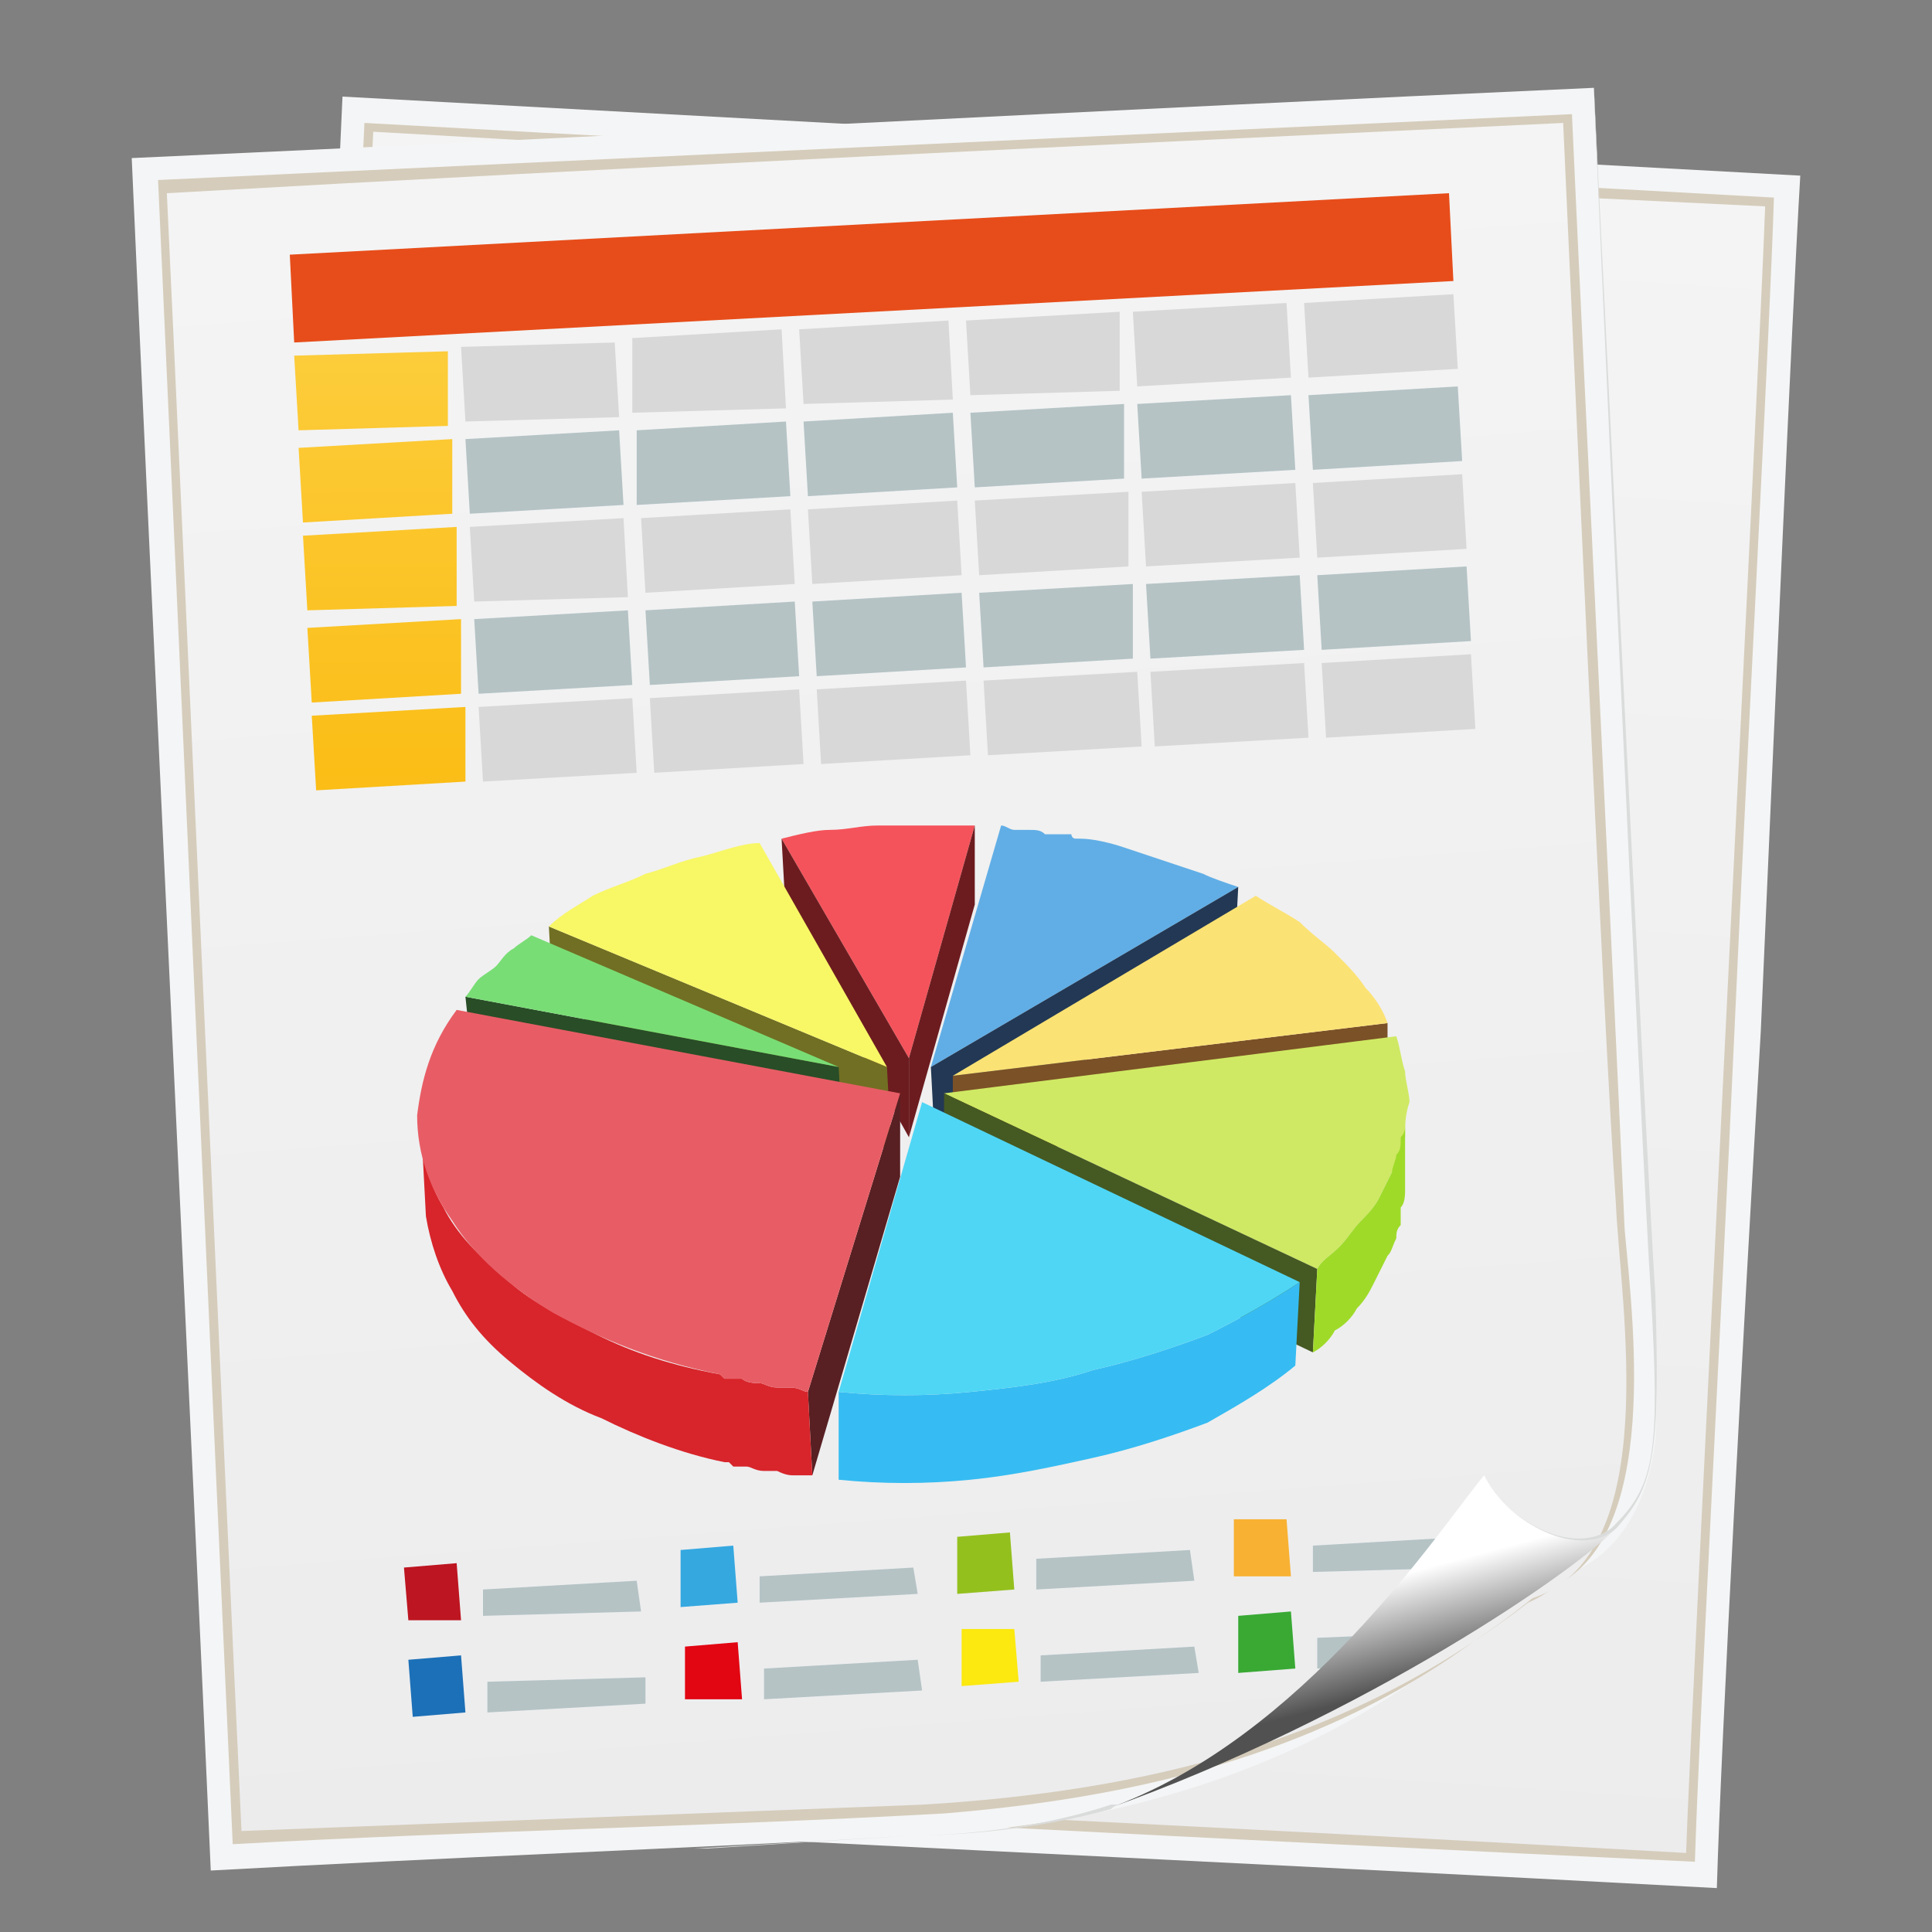 <?xml version="1.0" standalone="no"?>

<svg viewBox="0 0 44 44" style="background-color:#ffffff00" version="1.1" xmlns="http://www.w3.org/2000/svg" xmlns:xlink="http://www.w3.org/1999/xlink" xml:space="preserve" x="0px" y="0px" width="100%" height="100%">
	<rect x="0" y="0" width="44" height="44" fill="#808080" stroke="none"/>
	<defs>
		<linearGradient id="gradient1" x1="47.1%" y1="100.7%" x2="52.9%" y2="-0.1%">
			<stop stop-color="#ececed" stop-opacity="1" offset="1%"/>
			<stop stop-color="#f4f4f4" stop-opacity="1" offset="99%"/>
		</linearGradient>
		<linearGradient id="gradient2" x1="53.9%" y1="101.2%" x2="47.2%" y2="1.2%">
			<stop stop-color="#ececed" stop-opacity="1" offset="1%"/>
			<stop stop-color="#f4f4f4" stop-opacity="1" offset="99%"/>
		</linearGradient>
		<linearGradient id="gradient3" x1="52.5%" y1="656.1%" x2="47%" y2="-667.5%">
			<stop stop-color="#fab90c" stop-opacity="1" offset="1%"/>
			<stop stop-color="#ffe06a" stop-opacity="1" offset="99%"/>
		</linearGradient>
		<linearGradient id="gradient4" x1="52.1%" y1="553.4%" x2="46.6%" y2="-770.2%">
			<stop stop-color="#fab90c" stop-opacity="1" offset="1%"/>
			<stop stop-color="#ffe06a" stop-opacity="1" offset="99%"/>
		</linearGradient>
		<linearGradient id="gradient5" x1="51.7%" y1="450.8%" x2="46.1%" y2="-872.9%">
			<stop stop-color="#fab90c" stop-opacity="1" offset="1%"/>
			<stop stop-color="#ffe06a" stop-opacity="1" offset="99%"/>
		</linearGradient>
		<linearGradient id="gradient6" x1="51.3%" y1="348.1%" x2="45.7%" y2="-975.6%">
			<stop stop-color="#fab90c" stop-opacity="1" offset="1%"/>
			<stop stop-color="#ffe06a" stop-opacity="1" offset="99%"/>
		</linearGradient>
		<linearGradient id="gradient7" x1="50.8%" y1="245.4%" x2="45.3%" y2="-1078.2%">
			<stop stop-color="#fab90c" stop-opacity="1" offset="1%"/>
			<stop stop-color="#ffe06a" stop-opacity="1" offset="99%"/>
		</linearGradient>
		<linearGradient id="gradient8" x1="53.1%" y1="65.9%" x2="41%" y2="36.1%">
			<stop stop-color="#515151" stop-opacity="1" offset="1%"/>
			<stop stop-color="#ffffff" stop-opacity="1" offset="99%"/>
		</linearGradient>
	</defs>
	<g id="Layer%201">
		<g>
			<g>
				<path d="M 6.8 21.8 C 7.2 14.3 7.6 6.8 7.8 2.2 C 18.9 2.8 29.9 3.4 41 4 C 40.8 7.4 40.4 16.7 40.1 23.5 C 39.7 30.3 39.2 39.6 39.1 43 C 28 42.4 16.9 41.9 5.9 41.3 C 6.1 36.7 6.5 29.2 6.8 21.8 Z" fill="#f4f5f6"/>
				<path d="M 7.4 21.8 C 7.7 14.5 8.1 7.2 8.3 2.8 C 19 3.4 29.7 3.9 40.4 4.5 C 40.3 7.7 39.8 16.8 39.5 23.5 C 39.2 30.1 38.7 39.2 38.6 42.4 C 27.9 41.9 17.1 41.3 6.4 40.8 C 6.6 36.4 7 29.1 7.4 21.8 ZM 39.1 23.4 C 39.4 17 39.8 8 40 4.9 C 29.6 4.4 19.1 3.8 8.7 3.3 C 8.5 7.5 8.2 14.7 7.8 21.8 C 7.5 29 7.1 36.1 6.9 40.3 C 17.3 40.9 27.7 41.4 38.2 41.9 C 38.3 38.9 38.7 29.9 39.1 23.4 Z" fill="#d5ccbb"/>
				<path d="M 6.7 40.6 C 17.2 41.1 27.8 41.6 38.4 42.2 C 38.5 39.1 40.1 7.8 40.2 4.7 C 29.6 4.2 19.1 3.6 8.5 3 C 8.3 7.3 6.9 36.3 6.7 40.6 Z" fill="url(#gradient1)"/>
			</g>
			<g>
				<g>
					<path d="M 34.9 36 C 31.1 39.9 26.2 41.5 21 41.8 C 15.6 42.1 10.2 42.3 4.8 42.6 C 4.4 33.5 3.4 12.7 3 3.6 C 14.1 3.1 25.2 2.5 36.3 2 C 36.5 6.8 37.3 23.2 37.6 27.9 C 37.6 29.1 37.8 31 37.7 32.8 C 37.5 34.5 36.6 35.9 34.9 36 Z" fill="#f4f5f6"/>
					<path d="M 34.9 36.3 C 31.1 39.7 26.4 40.9 21.5 41.3 C 16.1 41.6 10.7 41.7 5.3 42 C 4.9 33.3 4 12.8 3.6 4.1 C 14.3 3.6 25 3.1 35.8 2.6 C 36 7.1 36.8 23.4 37 28 C 37.2 30.2 37.9 35.6 34.9 36.3 ZM 5.7 41.5 C 10.8 41.3 15.9 41.1 21 40.9 C 26 40.7 30.8 39.6 34.8 36.5 C 37.6 35.3 36.7 29.8 36.6 27.4 C 36.3 23.2 35.6 7.3 35.4 3.1 C 24.9 3.6 14.5 4.1 4 4.6 C 4.4 13 5.4 33.1 5.7 41.5 Z" fill="#d5ccbb"/>
					<path d="M 5.5 41.7 C 5.1 33.2 4.2 12.9 3.8 4.4 C 14.4 3.8 25 3.3 35.6 2.8 C 35.8 7.1 36.5 23.1 36.8 27.4 C 36.9 29.7 37.9 35.4 34.9 36.4 C 30.8 39.7 26 40.8 21 41.1 C 15.8 41.3 10.7 41.5 5.5 41.7 Z" fill="url(#gradient2)"/>
				</g>
				<g>
					<g>
						<path d="M 22.2 18.8 L 20.7 24.1 L 17.8 19.1 C 18.2 19 18.6 18.9 18.9 18.9 C 19.3 18.9 19.6 18.8 20 18.8 C 20.4 18.8 20.7 18.8 21.1 18.8 C 21.5 18.8 21.8 18.8 22.2 18.8 Z" fill="#f5535b"/>
						<path d="M 22.2 18.8 L 22.2 20.6 L 20.7 25.9 L 20.7 24.1 L 22.2 18.8 Z" fill="#6c1c1f"/>
						<path d="M 20.7 24.1 L 20.7 25.9 L 17.9 20.9 L 17.8 19.1 L 20.7 24.1 Z" fill="#6c1c1f"/>
						<path d="M 20.2 24.3 L 20.3 26.2 L 12.6 22.9 L 12.5 21.1 L 20.2 24.3 Z" fill="#716f23"/>
						<path d="M 19.1 24.3 L 19.2 26.2 L 10.8 24.6 L 10.6 22.7 L 19.1 24.3 Z" fill="#284d27"/>
						<path d="M 12.1 21.3 L 19.1 24.3 L 10.6 22.7 C 10.7 22.6 10.8 22.4 10.9 22.3 C 11 22.2 11.2 22.1 11.3 22 C 11.4 21.9 11.5 21.7 11.7 21.6 C 11.8 21.5 12 21.4 12.1 21.3 Z" fill="#79dd75"/>
						<path d="M 24.6 19.1 C 24.9 19.1 25.3 19.2 25.6 19.3 C 25.9 19.4 26.2 19.5 26.5 19.6 C 26.8 19.7 27.1 19.8 27.4 19.9 C 27.6 20 27.9 20.1 28.2 20.2 L 21.2 24.3 L 22.8 18.8 C 22.9 18.8 23 18.9 23.1 18.9 C 23.2 18.9 23.3 18.9 23.4 18.9 C 23.6 18.9 23.7 18.9 23.8 19 C 23.9 19 24 19 24.1 19 C 24.2 19 24.2 19 24.3 19 C 24.3 19 24.3 19 24.4 19 C 24.4 19 24.4 19.1 24.5 19.1 C 24.5 19.1 24.6 19.1 24.6 19.1 Z" fill="#61aee6"/>
						<path d="M 28.2 20.2 L 28.1 22.1 L 21.3 26.2 L 21.2 24.3 L 28.2 20.2 Z" fill="#223854"/>
						<path d="M 17.3 19.2 L 20.2 24.3 L 12.5 21.1 C 12.8 20.8 13.2 20.6 13.5 20.4 C 13.9 20.2 14.3 20.1 14.7 19.9 C 15.1 19.8 15.5 19.6 16 19.5 C 16.4 19.4 16.9 19.2 17.3 19.2 Z" fill="#f8f766"/>
						<path d="M 31.6 23.3 L 31.6 25.2 L 21.7 26.4 L 21.7 24.5 L 31.6 23.3 Z" fill="#7b5127"/>
						<path d="M 28.6 20.4 C 28.9 20.6 29.3 20.8 29.6 21 C 29.9 21.3 30.2 21.5 30.4 21.7 C 30.7 22 30.9 22.2 31.1 22.5 C 31.3 22.7 31.5 23 31.6 23.3 L 21.7 24.5 L 28.6 20.4 Z" fill="#fbe274"/>
						<path d="M 31.8 23.6 C 31.9 23.9 31.9 24.1 32 24.4 C 32 24.6 32.1 24.9 32.1 25.1 C 32 25.4 32 25.6 32 25.9 C 31.9 26.2 31.8 26.4 31.7 26.7 C 31.6 26.9 31.5 27.1 31.4 27.3 C 31.3 27.5 31.1 27.7 31 27.8 C 30.8 28 30.7 28.2 30.5 28.4 C 30.3 28.6 30.1 28.7 30 28.9 L 21.5 24.9 L 31.8 23.6 Z" fill="#cfe964"/>
						<path d="M 30 28.9 L 29.9 30.8 L 21.5 26.8 L 21.5 24.9 L 30 28.9 Z" fill="#455922"/>
						<path d="M 32 25.2 L 32 27.1 C 32 27.2 32 27.4 31.9 27.5 C 31.9 27.6 31.9 27.7 31.9 27.9 C 31.8 28 31.8 28.1 31.8 28.2 C 31.7 28.4 31.7 28.5 31.6 28.6 C 31.5 28.8 31.4 29 31.3 29.2 C 31.2 29.4 31.1 29.6 30.9 29.8 C 30.8 30 30.6 30.2 30.4 30.3 C 30.3 30.5 30.1 30.7 29.9 30.8 L 30 28.9 C 30.1 28.7 30.3 28.6 30.5 28.4 C 30.7 28.2 30.8 28 31 27.8 C 31.1 27.7 31.3 27.5 31.4 27.3 C 31.5 27.1 31.6 26.9 31.7 26.7 C 31.7 26.6 31.8 26.4 31.8 26.3 C 31.9 26.2 31.9 26.1 31.9 25.9 C 32 25.8 32 25.7 32 25.6 C 32 25.5 32 25.3 32 25.2 L 32 25.2 Z" fill="#9fda29"/>
						<path d="M 20.5 24.9 L 20.5 26.8 L 18.5 33.6 L 18.4 31.7 L 20.5 24.9 Z" fill="#582023"/>
						<path d="M 18.4 31.7 L 18.5 33.6 C 18.4 33.6 18.3 33.6 18.1 33.6 C 18 33.6 17.9 33.6 17.7 33.5 C 17.6 33.5 17.5 33.5 17.4 33.5 C 17.2 33.5 17.1 33.4 17 33.4 C 16.9 33.4 16.9 33.4 16.9 33.4 C 16.8 33.4 16.8 33.4 16.7 33.4 C 16.7 33.4 16.6 33.3 16.6 33.3 C 16.6 33.3 16.5 33.3 16.5 33.3 C 15.5 33.1 14.5 32.7 13.7 32.3 C 12.9 32 12.2 31.5 11.6 31 C 11 30.5 10.6 30 10.3 29.4 C 10 28.9 9.8 28.3 9.7 27.7 L 9.6 25.8 C 9.6 26.4 9.8 27 10.1 27.5 C 10.4 28.1 10.9 28.6 11.5 29.1 C 12 29.6 12.8 30 13.6 30.4 C 14.4 30.8 15.3 31.1 16.4 31.3 C 16.4 31.3 16.5 31.4 16.5 31.4 C 16.5 31.4 16.6 31.4 16.6 31.4 C 16.7 31.4 16.7 31.4 16.8 31.4 C 16.8 31.4 16.9 31.4 16.9 31.4 C 17 31.5 17.2 31.5 17.3 31.5 C 17.4 31.5 17.5 31.6 17.7 31.6 C 17.8 31.6 17.9 31.6 18 31.6 C 18.2 31.6 18.3 31.7 18.4 31.7 L 18.4 31.7 Z" fill="#d7252b"/>
						<path d="M 20.5 24.9 L 18.4 31.7 C 18.3 31.7 18.2 31.6 18 31.6 C 17.9 31.6 17.8 31.6 17.7 31.6 C 17.5 31.6 17.4 31.5 17.3 31.5 C 17.2 31.5 17 31.5 16.9 31.4 C 16.9 31.4 16.8 31.4 16.8 31.4 C 16.7 31.4 16.7 31.4 16.6 31.4 C 16.6 31.4 16.5 31.4 16.5 31.4 C 16.5 31.4 16.4 31.3 16.4 31.3 C 14.9 31 13.7 30.5 12.6 29.9 C 11.6 29.3 10.8 28.6 10.3 27.8 C 9.8 27.1 9.5 26.3 9.5 25.4 C 9.6 24.6 9.8 23.8 10.4 23 L 20.5 24.9 Z" fill="#e85d65"/>
						<path d="M 29.6 29.2 L 29.5 31.1 C 28.9 31.6 28.2 32 27.5 32.4 C 26.7 32.7 25.8 33 24.9 33.2 C 24 33.4 23.1 33.6 22.1 33.7 C 21.1 33.8 20.1 33.8 19.1 33.7 L 19.1 31.7 C 20.1 31.8 21.1 31.8 22.1 31.7 C 23.1 31.6 24 31.5 24.9 31.2 C 25.8 31 26.7 30.7 27.5 30.4 C 28.3 30 29 29.6 29.6 29.2 L 29.6 29.2 Z" fill="#36bcf2"/>
						<path d="M 21 25.1 L 29.6 29.2 C 29 29.6 28.3 30 27.5 30.4 C 26.7 30.7 25.8 31 24.9 31.2 C 24 31.5 23.1 31.6 22.1 31.7 C 21.1 31.8 20.1 31.8 19.1 31.7 L 21 25.1 Z" fill="#4fd6f5"/>
					</g>
					<g>
						<path d="M 33.1 6.4 L 6.7 7.8 L 6.6 5.8 L 33 4.4 L 33.1 6.4 Z" fill="#e74d1a"/>
						<path d="M 10.2 9.7 L 6.8 9.8 L 6.7 8.1 L 10.2 8 L 10.2 9.7 Z" fill="url(#gradient3)"/>
						<path d="M 14.1 9.5 L 10.6 9.6 L 10.5 7.9 L 14 7.8 L 14.1 9.5 Z" fill="#d8d8d8"/>
						<path d="M 17.9 9.3 L 14.4 9.4 L 14.4 7.7 L 17.8 7.5 L 17.9 9.3 Z" fill="#d8d8d8"/>
						<path d="M 21.7 9.1 L 18.3 9.2 L 18.2 7.5 L 21.6 7.3 L 21.7 9.1 Z" fill="#d8d8d8"/>
						<path d="M 25.5 8.9 L 22.1 9 L 22 7.3 L 25.5 7.1 L 25.5 8.9 Z" fill="#d8d8d8"/>
						<path d="M 29.4 8.6 L 25.9 8.8 L 25.8 7.1 L 29.3 6.9 L 29.4 8.6 Z" fill="#d8d8d8"/>
						<path d="M 33.2 8.4 L 29.8 8.6 L 29.7 6.9 L 33.1 6.7 L 33.2 8.4 Z" fill="#d8d8d8"/>
						<path d="M 10.3 11.7 L 6.9 11.9 L 6.8 10.2 L 10.3 10 L 10.3 11.7 Z" fill="url(#gradient4)"/>
						<path d="M 14.2 11.5 L 10.7 11.7 L 10.6 10 L 14.1 9.8 L 14.2 11.5 Z" fill="#b5c3c5"/>
						<path d="M 18 11.3 L 14.5 11.5 L 14.5 9.8 L 17.9 9.6 L 18 11.3 Z" fill="#b5c3c5"/>
						<path d="M 21.8 11.1 L 18.4 11.3 L 18.3 9.6 L 21.7 9.4 L 21.8 11.1 Z" fill="#b5c3c5"/>
						<path d="M 25.6 10.9 L 22.2 11.1 L 22.1 9.4 L 25.6 9.2 L 25.6 10.9 Z" fill="#b5c3c5"/>
						<path d="M 29.5 10.7 L 26 10.9 L 25.9 9.2 L 29.4 9 L 29.5 10.7 Z" fill="#b5c3c5"/>
						<path d="M 33.3 10.5 L 29.9 10.7 L 29.8 9 L 33.2 8.8 L 33.3 10.5 Z" fill="#b5c3c5"/>
						<path d="M 10.4 13.8 L 7 13.9 L 6.9 12.2 L 10.4 12 L 10.4 13.8 Z" fill="url(#gradient5)"/>
						<path d="M 14.3 13.6 L 10.8 13.7 L 10.7 12 L 14.2 11.8 L 14.3 13.6 Z" fill="#d8d8d8"/>
						<path d="M 18.1 13.3 L 14.7 13.5 L 14.6 11.8 L 18 11.6 L 18.1 13.3 Z" fill="#d8d8d8"/>
						<path d="M 21.9 13.1 L 18.5 13.3 L 18.4 11.6 L 21.8 11.4 L 21.9 13.1 Z" fill="#d8d8d8"/>
						<path d="M 25.7 12.9 L 22.3 13.1 L 22.2 11.4 L 25.7 11.2 L 25.7 12.9 Z" fill="#d8d8d8"/>
						<path d="M 29.6 12.7 L 26.1 12.9 L 26 11.2 L 29.5 11 L 29.6 12.7 Z" fill="#d8d8d8"/>
						<path d="M 33.4 12.5 L 30 12.7 L 29.9 11 L 33.3 10.8 L 33.4 12.5 Z" fill="#d8d8d8"/>
						<path d="M 10.5 15.8 L 7.1 16 L 7 14.3 L 10.5 14.1 L 10.5 15.8 Z" fill="url(#gradient6)"/>
						<path d="M 14.4 15.6 L 10.9 15.8 L 10.8 14.1 L 14.3 13.9 L 14.4 15.6 Z" fill="#b5c3c5"/>
						<path d="M 18.2 15.4 L 14.8 15.6 L 14.7 13.9 L 18.1 13.7 L 18.2 15.4 Z" fill="#b5c3c5"/>
						<path d="M 22 15.2 L 18.6 15.4 L 18.5 13.7 L 21.9 13.5 L 22 15.2 Z" fill="#b5c3c5"/>
						<path d="M 25.8 15 L 22.4 15.2 L 22.3 13.5 L 25.8 13.3 L 25.8 15 Z" fill="#b5c3c5"/>
						<path d="M 29.7 14.8 L 26.2 15 L 26.1 13.3 L 29.6 13.1 L 29.7 14.8 Z" fill="#b5c3c5"/>
						<path d="M 33.5 14.6 L 30.1 14.8 L 30 13.1 L 33.4 12.9 L 33.5 14.6 Z" fill="#b5c3c5"/>
						<path d="M 10.6 17.8 L 7.2 18 L 7.1 16.3 L 10.6 16.1 L 10.6 17.8 Z" fill="url(#gradient7)"/>
						<path d="M 14.5 17.6 L 11 17.8 L 10.9 16.1 L 14.4 15.9 L 14.5 17.6 Z" fill="#d8d8d8"/>
						<path d="M 18.3 17.4 L 14.9 17.6 L 14.8 15.9 L 18.2 15.7 L 18.3 17.4 Z" fill="#d8d8d8"/>
						<path d="M 22.1 17.2 L 18.7 17.4 L 18.6 15.7 L 22 15.5 L 22.1 17.2 Z" fill="#d8d8d8"/>
						<path d="M 26 17 L 22.5 17.2 L 22.4 15.5 L 25.9 15.3 L 26 17 Z" fill="#d8d8d8"/>
						<path d="M 29.8 16.8 L 26.3 17 L 26.2 15.3 L 29.7 15.1 L 29.8 16.8 Z" fill="#d8d8d8"/>
						<path d="M 33.6 16.6 L 30.2 16.8 L 30.1 15.1 L 33.5 14.9 L 33.6 16.6 Z" fill="#d8d8d8"/>
					</g>
					<g>
						<g>
							<path d="M 10.5 36.9 L 9.3 36.9 L 9.2 35.7 L 10.4 35.6 L 10.5 36.9 Z" fill="#bd1521"/>
							<path d="M 14.6 36.7 L 11 36.8 L 11 36.2 L 14.5 36 L 14.6 36.7 Z" fill="#b5c3c5"/>
						</g>
						<g>
							<path d="M 16.8 36.5 L 15.5 36.6 L 15.5 35.3 L 16.7 35.2 L 16.8 36.5 Z" fill="#35a8e0"/>
							<path d="M 20.9 36.3 L 17.3 36.5 L 17.3 35.9 L 20.8 35.7 L 20.9 36.3 Z" fill="#b5c3c5"/>
						</g>
						<g>
							<path d="M 23.1 36.2 L 21.8 36.3 L 21.8 35 L 23 34.9 L 23.1 36.2 Z" fill="#94c01e"/>
							<path d="M 27.2 36 L 23.6 36.2 L 23.6 35.5 L 27.1 35.3 L 27.2 36 Z" fill="#b5c3c5"/>
						</g>
						<g>
							<path d="M 29.4 35.9 L 28.1 35.9 L 28.1 34.6 L 29.3 34.6 L 29.4 35.9 Z" fill="#f8b132"/>
							<path d="M 33.5 35.7 L 29.9 35.8 L 29.9 35.2 L 33.4 35 L 33.5 35.7 Z" fill="#b5c3c5"/>
						</g>
						<g>
							<path d="M 10.6 39 L 9.4 39.1 L 9.3 37.8 L 10.5 37.7 L 10.6 39 Z" fill="#1c70b7"/>
							<path d="M 14.7 38.8 L 11.1 39 L 11.1 38.3 L 14.7 38.2 L 14.7 38.8 Z" fill="#b5c3c5"/>
						</g>
						<g>
							<path d="M 16.9 38.7 L 15.6 38.7 L 15.6 37.5 L 16.8 37.4 L 16.9 38.7 Z" fill="#e20512"/>
							<path d="M 21 38.5 L 17.4 38.7 L 17.4 38 L 20.9 37.8 L 21 38.5 Z" fill="#b5c3c5"/>
						</g>
						<g>
							<path d="M 23.2 38.3 L 21.9 38.4 L 21.9 37.1 L 23.1 37.1 L 23.2 38.3 Z" fill="#fbe90f"/>
							<path d="M 27.3 38.1 L 23.7 38.3 L 23.7 37.7 L 27.2 37.5 L 27.3 38.1 Z" fill="#b5c3c5"/>
						</g>
						<g>
							<path d="M 29.5 38 L 28.2 38.1 L 28.2 36.8 L 29.4 36.7 L 29.5 38 Z" fill="#39a934"/>
							<path d="M 32.4 37.2 L 30 37.3 L 30 38 L 31.6 37.9 C 31.9 37.6 32.1 37.4 32.4 37.2 Z" fill="#b5c3c5"/>
						</g>
					</g>
				</g>
				<g>
					<path d="M 33.8 33.6 C 34.3 34.6 35.7 35.5 36.8 34.8 C 36 35.7 31.1 39.1 25.2 41.2 C 29.7 39.6 32.8 34.8 33.8 33.6 Z" fill="url(#gradient8)"/>
				</g>
				<path d="M 25.3 41.1 C 25.3 41.1 25.3 41.1 25.3 41.1 C 23.5 41.7 21.6 41.8 20.8 41.8 L 15.8 42.1 L 16.1 42.1 L 20.8 41.8 C 21.7 41.8 23.5 41.7 25.3 41.2 C 25.4 41.1 25.5 41.1 25.5 41.1 C 25.5 41.1 25.4 41.1 25.3 41.1 Z" fill="#dadbdb"/>
				<path d="M 36.3 2 C 36.3 2.4 37.4 26.6 37.6 29.5 C 37.8 33 37.7 33.8 36.8 34.7 C 36.3 35.3 34.8 35.2 33.8 33.6 C 33.8 33.6 33.8 33.6 33.8 33.6 C 33.8 33.6 33.8 33.6 33.8 33.6 C 34.8 35.2 36.4 35.4 36.9 34.7 C 37.7 33.8 37.8 32.9 37.7 29.5 C 37.5 26.5 36.3 2 36.3 2 L 36.3 2 Z" fill="#dadbdb"/>
			</g>
		</g>
	</g>
</svg>
